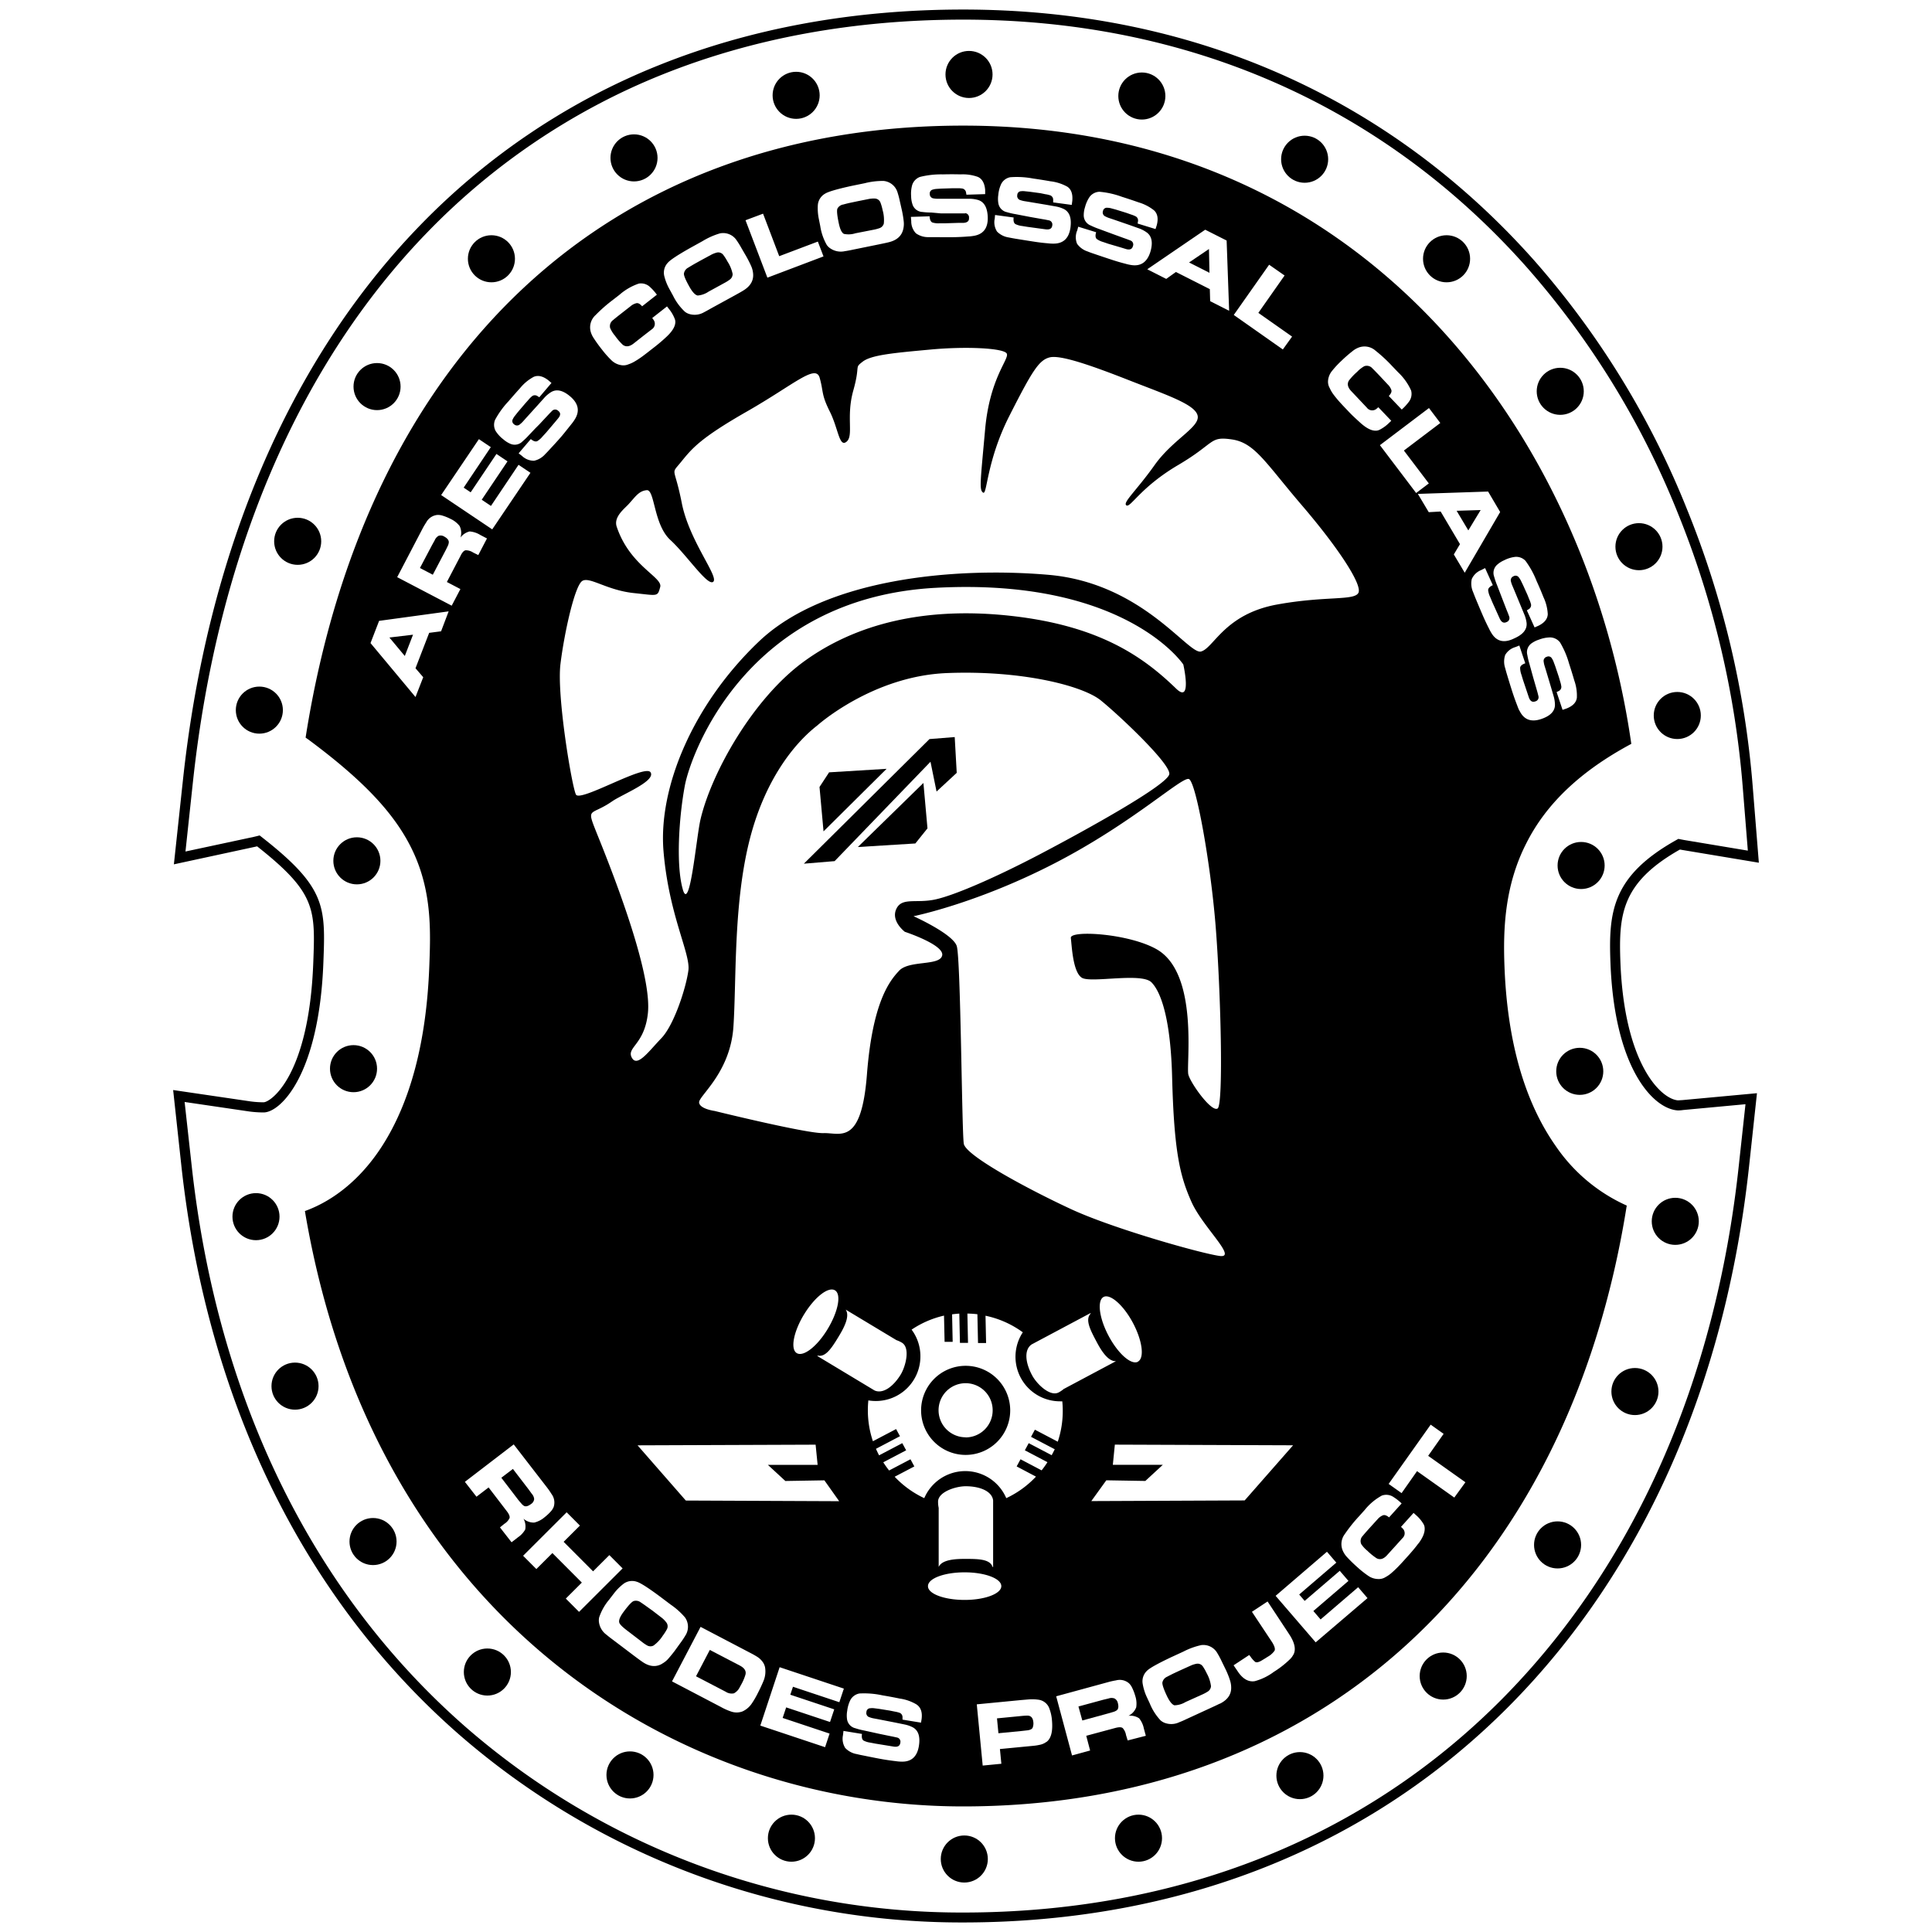<svg xmlns="http://www.w3.org/2000/svg" viewBox="0 0 500 500"><title>rhodes-project</title><g id="Icons"><path d="M434.24,284.77c-4.47-.38-13.88-9.55-14.88-35.78-.47-12.4.33-20.59,15.4-29.13l.63.11,19.8,3.3-1.61-20a241.57,241.57,0,0,0-17-71.51A221.89,221.89,0,0,0,397,67.35C359.23,24.9,308.15,2.47,249.27,2.47c-28.58,0-55.18,4.89-79.06,14.53A178,178,0,0,0,108.64,58.4c-33.75,34.81-55,84.5-61.32,143.71L45,223.69l21.2-4.58.34-.08c15.22,12,15.06,16.21,14.54,30C80,278.58,70,285.27,68.21,285.27a25.64,25.64,0,0,1-3.32-.22l-20.08-2.95L47,302.28C53.77,363,78.6,413.73,118.83,448.91a197.94,197.94,0,0,0,130.43,48.62c56.14,0,105-19.39,141.39-56.09,34.44-34.76,55.87-83,62-139.52l2.05-19-19.35,1.79Zm17.49,1L450,301.65c-6,55.92-27.19,103.63-61.22,138-35.86,36.19-84.11,55.31-139.54,55.31a195.33,195.33,0,0,1-128.71-48C80.81,412.2,56.29,362.08,49.64,302l-1.86-16.81,16.73,2.46a28.42,28.42,0,0,0,3.71.25c4.38,0,14.37-9.77,15.47-38.8.55-14.53.74-19.42-16-32.5l-.5-.39-.62.16-.88.21L48,220.37l1.93-18c6.31-58.63,27.26-107.79,60.6-142.18a175.42,175.42,0,0,1,60.67-40.81C194.75,9.9,221,5.08,249.27,5.08c58.12,0,108.53,22.13,145.77,64a219.29,219.29,0,0,1,39.15,63.64A239,239,0,0,1,451,203.47l1.34,16.67-16.5-2.75-1-.19-.48-.1-.43.24c-16.73,9.33-17.65,18.63-17.15,31.74,1,27.31,11,37.86,17.38,38.29h.12c.24,0,.67,0,1.32-.1Z"/><polygon points="229.45 198.97 214.57 199.88 212.09 203.67 213.13 215.16 229.45 198.97"/><polygon points="242.38 204.85 247.6 200.01 247.08 190.75 240.55 191.27 208.04 223.52 216 222.86 240.81 197.14 242.38 204.85"/><path d="M191.38,431l-7.68-4-3.57,6.82,7.68,4a2.78,2.78,0,0,0,2.13.41,3.49,3.49,0,0,0,1.52-1.61q.37-.65.63-1.15a12.13,12.13,0,0,0,.81-2Q193.35,432,191.38,431Z"/><path d="M180.57,76.48a5.87,5.87,0,0,0,2.8-1l4-2.19a10.9,10.9,0,0,0,1.48-.92,1.74,1.74,0,0,0,.75-1.49,9.23,9.23,0,0,0-1.34-3.22A13,13,0,0,0,187.21,66a1.63,1.63,0,0,0-1.72-.63,6.73,6.73,0,0,0-1.45.57l-2.73,1.48-1.53.85q-.85.49-1.68,1A2.08,2.08,0,0,0,177,70.81q-.06.79,1.51,3.56Q179.65,76.33,180.57,76.48Z"/><path d="M265.87,444q-.69,0-2.06.15l-5.79.56.37,3.85,6.08-.59,1.5-.17q1.05-.16,1.28-.68a3,3,0,0,0,.17-1.5Q267.24,444,265.87,444Z"/><polygon points="240.03 214.38 238.98 202.63 222.01 219.21 236.89 218.29 240.03 214.38"/><path d="M171.32,418.72l-2.46-1.89-1.4-1q-.79-.58-1.61-1.12a2.08,2.08,0,0,0-1.85-.36q-.75.27-2.64,2.83-1.34,1.81-1.1,2.72.16.67,2.1,2.13l3.63,2.78a10.87,10.87,0,0,0,1.44,1,1.74,1.74,0,0,0,1.67.08,9.23,9.23,0,0,0,2.4-2.54,13.07,13.07,0,0,0,1.06-1.64,1.63,1.63,0,0,0-.12-1.83A6.76,6.76,0,0,0,171.32,418.72Z"/><polygon points="106.89 164.26 100.78 164.99 104.76 169.77 106.89 164.26"/><path d="M115,138.88a1.75,1.75,0,0,0-1.49-.21,2.29,2.29,0,0,0-1,1.14l-.69,1.24L108.68,147l3.33,1.74,3.15-6q.34-.63.69-1.38a2.69,2.69,0,0,0,.3-1Q116.18,139.53,115,138.88Z"/><path d="M249.9,353.47A11.53,11.53,0,1,0,261.44,365,11.53,11.53,0,0,0,249.9,353.47Zm0,18.5a7,7,0,1,1,7-7A7,7,0,0,1,249.9,372Z"/><path d="M137.42,389.25a1.76,1.76,0,0,0,.82-1.26,2.29,2.29,0,0,0-.61-1.39l-.83-1.15-4.06-5.29-3,2.28,4.13,5.39q.43.58,1,1.21a2.69,2.69,0,0,0,.76.69Q136.31,390.08,137.42,389.25Z"/><path d="M218.4,60.53a5.87,5.87,0,0,0,3-.16l4.49-.88a10.86,10.86,0,0,0,1.68-.43,1.74,1.74,0,0,0,1.16-1.2,9.24,9.24,0,0,0-.31-3.48,13,13,0,0,0-.53-1.88,1.63,1.63,0,0,0-1.45-1.12,6.74,6.74,0,0,0-1.55.11l-3,.6-1.71.36q-1,.21-1.91.47A2.08,2.08,0,0,0,216.72,54q-.29.74.37,3.85Q217.57,60.1,218.4,60.53Z"/><polygon points="383.19 132 376.97 132.19 380 137.27 383.19 132"/><path d="M422.18,192.51c-11.39-79.41-68.43-160-172.91-160-91.76,0-154.55,58.88-170.18,158.38l.74.52c14.58,10.82,22.7,19.54,27.15,29.16,4.85,10.48,4.46,20.62,4.12,29.57-.74,19.42-4.87,35.09-12.28,46.56-5.28,8.18-12.23,13.94-19.91,16.72C96.79,419.72,176,467.5,249.27,467.5,340.93,467.5,405.75,408.29,421,312a44,44,0,0,1-18.37-15.39c-8.07-11.48-12.54-27.1-13.27-46.45-.37-9.6,0-20.9,5.69-32C400.24,207.9,409.14,199.5,422.18,192.51Zm-33.94-60-9.17,15.71-2.82-4.73,1.59-2.67-5-8.44-3.08.17-2.82-4.73,18.18-.61Zm-18.42-26.91,2.93,3.87-9.42,7.13,6.45,8.51-3.28,2.48-9.38-12.38ZM343.7,98.51a4.6,4.6,0,0,1,1-2.48,24.92,24.92,0,0,1,2.48-2.67A36.65,36.65,0,0,1,350,90.9a5.82,5.82,0,0,1,1.51-.91,4.28,4.28,0,0,1,4.46.75,38.74,38.74,0,0,1,4.32,4l1.53,1.6a14.78,14.78,0,0,1,3.37,4.71,3.38,3.38,0,0,1-.47,2.79,13.43,13.43,0,0,1-1.95,2.15l-3.35-3.51q.84-.87.67-1.52a3.6,3.6,0,0,0-.94-1.46l-2-2.14q-1.56-1.64-1.95-2a1.91,1.91,0,0,0-2.14-.58,8,8,0,0,0-1.83,1.45,15.66,15.66,0,0,0-2.12,2.24q-.8,1.29.6,2.76l2.2,2.33,1.84,1.95a1.72,1.72,0,0,0,2.52.26l.44-.38,3.35,3.51-.57.54a9.54,9.54,0,0,1-2.51,1.81,2.16,2.16,0,0,1-1,.21q-1.61,0-3.8-1.93-1.11-1-2.16-2-.46-.44-1.3-1.34-1.51-1.57-2.23-2.39t-1.35-1.66a8.39,8.39,0,0,1-1-1.69A3.25,3.25,0,0,1,343.7,98.51Zm-15.25-30,4,2.79-6.79,9.67,8.73,6.14L332,90.44l-12.7-8.93Zm-11-6.26.65,18.18-4.91-2.49-.09-3.11-8.77-4.44-2.51,1.79-4.91-2.49,15-10.24Zm-38.69-2.5.28-1.08,4.64,1.43q-.37,1.23.14,1.74a5.32,5.32,0,0,0,1.67.79l1.31.45,3.4,1,1.23.38q1.46.41,1.77-.76a1.1,1.1,0,0,0-.61-1.45l-.92-.35-.93-.33-2.75-1-1.33-.49-2.29-.85a17.82,17.82,0,0,1-2.09-.87,2.82,2.82,0,0,1-1.81-2.71,6.83,6.83,0,0,1,.34-2.06A8.41,8.41,0,0,1,282,50.94a3.32,3.32,0,0,1,2.55-1.31,22.46,22.46,0,0,1,5.8,1.3q2.3.73,4.34,1.45a11.7,11.7,0,0,1,4,2.08q1.34,1.28.68,3.82l-.32,1-4.64-1.43.1-.58a1.21,1.21,0,0,0-.5-1.22,6.85,6.85,0,0,0-1.28-.53l-1.24-.44-2.71-.84-1.22-.33a4.17,4.17,0,0,0-1-.14,1,1,0,0,0-1.1.81,1.1,1.1,0,0,0,.59,1.42,5.83,5.83,0,0,0,1,.43l1.2.4,4.23,1.46,2.45.87a8.25,8.25,0,0,1,1.85,1q2,1.46.92,5.07-1.27,4-5.06,3.34a10.84,10.84,0,0,1-1.36-.31q-1.54-.39-3.1-.89t-5-1.67q-1-.33-1.7-.62a5.36,5.36,0,0,1-2.74-2A4.47,4.47,0,0,1,278.75,59.71Zm-21.34-3,.1-1.11,4.81.65q-.16,1.28.43,1.69a5.3,5.3,0,0,0,1.78.51l1.36.22,3.52.48,1.27.17q1.5.16,1.63-1a1.1,1.1,0,0,0-.84-1.33l-1-.2-1-.17-2.88-.51-1.4-.27-2.4-.46a17.79,17.79,0,0,1-2.21-.51,2.82,2.82,0,0,1-2.23-2.38,6.85,6.85,0,0,1,0-2.09,8.42,8.42,0,0,1,.76-2.85,3.32,3.32,0,0,1,2.3-1.72,22.44,22.44,0,0,1,5.93.33q2.39.34,4.52.72a11.71,11.71,0,0,1,4.34,1.39q1.53,1,1.3,3.66l-.14,1.06-4.81-.65V51.7a1.21,1.21,0,0,0-.69-1.12,6.89,6.89,0,0,0-1.35-.32L269.28,50l-2.81-.38-1.25-.13a4.19,4.19,0,0,0-1,0,1,1,0,0,0-.95,1,1.1,1.1,0,0,0,.81,1.3,5.81,5.81,0,0,0,1,.26l1.24.2,4.41.74,2.56.45a8.25,8.25,0,0,1,2,.64q2.25,1.11,1.74,4.85-.59,4.16-4.44,4.12a10.83,10.83,0,0,1-1.39-.08q-1.59-.13-3.2-.37t-5.19-.82q-1-.17-1.77-.33a5.36,5.36,0,0,1-3-1.51A4.47,4.47,0,0,1,257.41,56.69Zm-7.64-1.53-1,0h-1l-2.92,0-1.42,0L241,55a17.84,17.84,0,0,1-2.26-.14,2.82,2.82,0,0,1-2.6-2,6.84,6.84,0,0,1-.34-2.06,8.41,8.41,0,0,1,.28-2.94,3.32,3.32,0,0,1,2-2.07,22.45,22.45,0,0,1,5.9-.66q2.41-.06,4.58,0a11.7,11.7,0,0,1,4.51.65q1.68.77,1.89,3.39l0,1.07-4.85.15-.1-.58a1.21,1.21,0,0,0-.87-1,6.88,6.88,0,0,0-1.38-.09h-1.31l-2.84.09-1.26.08a4.18,4.18,0,0,0-.95.18,1,1,0,0,0-.77,1.13,1.1,1.1,0,0,0,1,1.15,5.83,5.83,0,0,0,1.08.09h5.73l2.6,0a8.23,8.23,0,0,1,2.07.31q2.4.72,2.52,4.5.11,4.2-3.69,4.8a10.86,10.86,0,0,1-1.39.15q-1.59.13-3.22.17t-5.25,0q-1,0-1.81,0a5.37,5.37,0,0,1-3.24-1,4.47,4.47,0,0,1-1.2-3.13l-.09-1.11,4.85-.15q.05,1.29.7,1.6a5.3,5.3,0,0,0,1.84.21h1.38l3.55-.11,1.29,0q1.51-.09,1.43-1.29A1.1,1.1,0,0,0,249.76,55.16ZM211.66,53a3.74,3.74,0,0,1,1.89-2.89q1.23-.77,6.84-2l3.42-.7a18.72,18.72,0,0,1,4.89-.58,4.17,4.17,0,0,1,3.59,3,21.58,21.58,0,0,1,.59,2.25l.58,2.56q.32,1.59.43,2.73a6,6,0,0,1-.11,1.85q-.58,2.74-3.89,3.5-.46.12-2.41.52l-6.82,1.39q-1.14.25-2,.37a4.82,4.82,0,0,1-3.67-.65,3.56,3.56,0,0,1-1-.92,14.17,14.17,0,0,1-1.71-4.93l-.4-2A13.55,13.55,0,0,1,211.66,53Zm-14.18,2.3,4.18,11,10-3.78,1.46,3.84-14.52,5.5L192.94,57ZM172.83,68q.95-1.11,5.94-3.91l3.05-1.69a18.73,18.73,0,0,1,4.5-2,4.17,4.17,0,0,1,4.34,1.83,21.59,21.59,0,0,1,1.24,2l1.32,2.27q.78,1.42,1.23,2.47a6.06,6.06,0,0,1,.45,1.8q.27,2.78-2.67,4.5-.4.26-2.15,1.22L184,79.82q-1,.58-1.82,1a4.81,4.81,0,0,1-3.7.47,3.56,3.56,0,0,1-1.2-.59,14.18,14.18,0,0,1-3.1-4.19l-1-1.82a13.55,13.55,0,0,1-1.28-3.31A3.74,3.74,0,0,1,172.83,68ZM154.14,81.54a38.72,38.72,0,0,1,4.44-3.9l1.75-1.36a14.78,14.78,0,0,1,5-2.89,3.38,3.38,0,0,1,2.73.74A13.41,13.41,0,0,1,170,76.27l-3.82,3q-.78-.92-1.45-.81a3.59,3.59,0,0,0-1.54.79l-2.33,1.82q-1.79,1.4-2.17,1.75a1.9,1.9,0,0,0-.78,2.08,8,8,0,0,0,1.26,2,15.6,15.6,0,0,0,2,2.33q1.21.92,2.81-.33l2.54-2,2.12-1.64a1.72,1.72,0,0,0,.5-2.48l-.34-.48,3.82-3,.48.62a9.55,9.55,0,0,1,1.55,2.67,2.16,2.16,0,0,1,.11,1q-.16,1.61-2.29,3.59-1.06,1-2.23,1.95-.49.41-1.47,1.16-1.71,1.35-2.6,2t-1.79,1.18a8.41,8.41,0,0,1-1.78.83,3.25,3.25,0,0,1-2,.17,4.6,4.6,0,0,1-2.37-1.24,24.91,24.91,0,0,1-2.41-2.72,36.72,36.72,0,0,1-2.17-3,5.83,5.83,0,0,1-.76-1.6A4.28,4.28,0,0,1,154.14,81.54Zm-3.47,68.82c1.91-1.22,6.32,2.39,13.4,3.13,6.24.65,6.09,1,6.79-1.57S163,146.5,159.6,136.3c-.83-2.48,1.91-4.57,3-5.74,1.78-1.91,2.7-3.53,4.79-3.7s1.74,8.88,6.09,12.88,9.75,12.19,11.14,10.79-6.27-10.62-8.18-20.37-3-7.14-.17-10.62,4.87-6.09,17.06-13.06,17.76-12.36,18.8-8.7.35,4.18,2.61,8.7,2.44,9.4,4.35,7.83-.17-6.44,1.74-13.23.17-5.74,2.44-7.49,8.18-2.26,17.58-3.13,18.8-.35,19.67,1-4.35,6.09-5.57,19.67-1.57,15.67-.52,16.36.87-8.18,6.79-19.85,7.66-14.45,10.44-15.15,10.79,2.09,20.54,5.92,17.23,6.27,17.76,9.23-6.44,6.09-11.14,12.71-8.36,9.75-7.31,10.44,3.66-4.7,13.4-10.44,8-7.49,13.93-6.62,8.7,6.09,18.1,17.06,15.67,20.54,14.62,22.63-8.41.75-20.89,3c-13.75,2.44-16.54,11.32-19.85,12.19s-15.15-17.76-39.52-19.85-57.8,1-74.86,17.23-26.11,37.78-24.72,54.31,7,26.46,6.44,30.81-3.66,14.1-7,17.58-6.27,7.66-7.66,5,3.31-3.31,4.18-11.49-5.11-26.5-13.06-46.13c-3-7.53-2-4.66,3.83-8.7,2.55-1.77,11.32-5.22,9.92-7.49s-18.28,7.83-19.32,5.74-5-25.59-4-33.77S148.76,151.58,150.68,150.36Zm60.41,223.52.52,5.22H198.72l4.53,4.18,10.1-.17,3.83,5.4-39.69-.17L165,374.05Zm-3-33.69c2.72-4.48,6.28-7.28,8-6.26s.85,5.48-1.87,10-6.28,7.28-8,6.26S205.36,344.67,208.08,340.18Zm3.46,10.75.07-.12c2.05.49,3.62-1.94,5.42-4.9,1.16-1.92,3.07-5.23,1.82-7h0L232,346.83a7.15,7.15,0,0,1,1.42.66c2.18,1.32,1,6-.28,8.18-1.95,3.21-4.67,5.15-6.81,4.18v0Zm21.18-99.74c-2.61,2.74-6.92,8.36-8.36,26.9s-6.92,15-11.23,15.15-28.2-5.74-28.2-5.74-3.92-.52-4-2.22,8.09-7.7,8.88-19.58,0-30.81,3.92-47.26,11.88-26.11,17.76-30.68c0,0,14.23-12.8,33.55-13.58s35.12,3.26,39.82,7.05,18,16.32,17.76,19.06S280.89,214.9,269.27,221,246.95,231.74,242,232.79s-8.62-.65-10.05,2.48,2.22,5.88,2.22,5.88,10.31,3.39,9.66,6.14S235.33,248.45,232.71,251.2Zm-56-21c-1.83-6.27-1-18.8.52-26.9s15.93-48.57,65-51.18,64,19.85,64,19.85,2.35,10.31-1.83,6.27c-8.38-8.12-19.58-16.19-42.3-18.8s-40.74,2.06-54.05,11.75-24,29-26.77,40.87C180.2,216.69,178.53,236.44,176.7,230.17Zm59.67,6.92s16.32-3.26,36.56-13.71,32.9-22.46,34.73-21.8,5.61,21.67,6.92,38,2.09,46.22.52,47.26-6.92-6.4-7.57-8.75,2.81-26-8.09-32.38c-7.18-4.18-22.59-5.09-22.33-3s.52,8.88,2.87,10.31,15.41-1.44,18,1.18,5,9.92,5.35,24.81c.51,19.32,2.09,25.46,5,32s12,14.62,7.31,14-27.55-7.05-38.52-12.14S249.95,299.11,249.43,296s-.78-48-1.83-51.18S236.37,237.09,236.37,237.09Zm58.12,115.29c-1.74.93-5.15-2.07-7.61-6.7s-3-9.13-1.31-10.05,5.15,2.07,7.61,6.7S296.23,351.46,294.49,352.39ZM267,347.93v0l15.21-8.1.06.12c-1.47,1.51-.18,4.1,1.45,7.16,1.05,2,2.92,5.31,5.11,5.15h0l-13.54,7.21a7.15,7.15,0,0,1-1.29.88c-2.25,1.2-5.69-2.17-6.89-4.42C265.32,352.61,265,349.28,267,347.93Zm19.31,35.17,10.1.17,4.53-4.18H288l.52-5.22,46.13.17-12.53,14.27-39.69.17ZM128.13,108.65a22.41,22.41,0,0,1,3.48-4.81q1.57-1.83,3-3.41a11.71,11.71,0,0,1,3.51-2.9q1.7-.73,3.78.88l.82.7-3.15,3.7-.5-.32a1.21,1.21,0,0,0-1.32,0,6.9,6.9,0,0,0-1,1l-.89,1-1.84,2.16-.79,1a4.15,4.15,0,0,0-.51.82,1,1,0,0,0,.31,1.33,1.1,1.1,0,0,0,1.54,0,5.83,5.83,0,0,0,.79-.74l.84-.94,3-3.31L141,102.8a8.25,8.25,0,0,1,1.62-1.32q2.14-1.29,5,1.16,3.18,2.75,1.07,6a10.72,10.72,0,0,1-.82,1.13q-1,1.26-2,2.5t-3.5,3.92q-.69.77-1.24,1.31a5.36,5.36,0,0,1-2.91,1.74A4.46,4.46,0,0,1,135.1,118l-.88-.68,3.15-3.69q1,.82,1.65.55a5.3,5.3,0,0,0,1.39-1.22l.92-1,2.3-2.71.83-1q1-1.18,0-1.93a1.1,1.1,0,0,0-1.57,0l-.69.7-.67.72-2,2.14-1,1-1.68,1.77a17.7,17.7,0,0,1-1.62,1.58,2.82,2.82,0,0,1-3.21.6,6.82,6.82,0,0,1-1.76-1.13,8.41,8.41,0,0,1-2-2.18A3.32,3.32,0,0,1,128.13,108.65Zm-4.19,5,3.08,2.07L120,126.2l1.81,1.21,6.67-9.93,2.86,1.92-6.67,9.93,2.39,1.6,7.14-10.64,3.08,2.07L127.39,137l-13.22-8.88Zm-9.79,49.73-3.08.4-3.54,9.16,2,2.32-2,5.13L95.89,166.43l2.22-5.75,18-2.46Zm5.07-19.59-3.57,6.83,3.5,1.83-2.25,4.3-14.11-7.38,6.51-12.46a18.51,18.51,0,0,1,1-1.7,3.67,3.67,0,0,1,2.84-1.94,3.88,3.88,0,0,1,1.2.12,12.21,12.21,0,0,1,2.22.88,6.39,6.39,0,0,1,2.38,1.85,4,4,0,0,1,.23,3,4.17,4.17,0,0,1,2.36-1.58,6.08,6.08,0,0,1,2.77.91l1.73.9-2.25,4.3-1.32-.65a3.52,3.52,0,0,0-1.9-.59Q119.89,142.45,119.22,143.77Zm14.72,254.16-1.55,1.19-3-3.85,1.14-.93a3.52,3.52,0,0,0,1.34-1.48q.18-.64-.73-1.81l-4.69-6.12-3.14,2.4-3-3.85,12.64-9.69L141.6,385a18.29,18.29,0,0,1,1.12,1.63,3.67,3.67,0,0,1,.56,3.39,3.88,3.88,0,0,1-.61,1,12.22,12.22,0,0,1-1.73,1.64,6.4,6.4,0,0,1-2.68,1.38,4,4,0,0,1-2.78-1,4.16,4.16,0,0,1,.44,2.81A6.08,6.08,0,0,1,133.93,397.93Zm12.49,15.76,4.15-4.14-7.62-7.64-4.15,4.14-3.43-3.44,11.27-11.25,3.43,3.44-4.21,4.2,7.62,7.64,4.21-4.2,3.43,3.44-11.27,11.25Zm24.89,16.89q-2.43,1.38-5.19-.6-.4-.26-2-1.46l-5.55-4.2q-.94-.69-1.62-1.27a4.81,4.81,0,0,1-1.94-3.19,3.56,3.56,0,0,1,.05-1.33,14.17,14.17,0,0,1,2.56-4.54l1.26-1.64a13.55,13.55,0,0,1,2.51-2.51,3.74,3.74,0,0,1,3.41-.5q1.4.41,6,3.83l2.79,2.1a18.71,18.71,0,0,1,3.67,3.29,4.17,4.17,0,0,1,.1,4.7,21.49,21.49,0,0,1-1.29,1.93l-1.54,2.13q-1,1.29-1.76,2.13A6.06,6.06,0,0,1,171.32,430.58ZM194.47,441a5.86,5.86,0,0,1-2.28,1.9,4.32,4.32,0,0,1-2.9.07,15.4,15.4,0,0,1-2.71-1.2l-12.66-6.63,7.39-14.11,13.12,6.87q.86.45,1.51.86a4.89,4.89,0,0,1,1.23,1.08,3.65,3.65,0,0,1,.82,1.63,6.36,6.36,0,0,1-.42,3.61q-.56,1.38-1.57,3.34A21.48,21.48,0,0,1,194.47,441Zm21.43,1.38-1.09,3.27-11.35-3.78-.91,2.73,12.15,4.05-1.17,3.52-16.76-5.59,5-15.11,16.62,5.54-1.17,3.52-12-4-.69,2.06Zm22.63,2.38-.17,1.06-4.79-.78,0-.59a1.21,1.21,0,0,0-.66-1.14,6.94,6.94,0,0,0-1.34-.35l-1.29-.26-2.8-.45-1.25-.16a4.18,4.18,0,0,0-1,0,1,1,0,0,0-1,1,1.1,1.1,0,0,0,.78,1.32,5.87,5.87,0,0,0,1,.29l1.24.23,4.39.86,2.55.52a8.22,8.22,0,0,1,2,.7q2.22,1.17,1.61,4.9-.7,4.14-4.55,4a10.79,10.79,0,0,1-1.39-.12q-1.58-.18-3.19-.45t-5.16-1q-1-.19-1.77-.38a5.37,5.37,0,0,1-3-1.59,4.47,4.47,0,0,1-.58-3.3l.13-1.11,4.79.78q-.19,1.27.38,1.7a5.3,5.3,0,0,0,1.76.55l1.35.26,3.51.57,1.27.21q1.5.2,1.65-1a1.1,1.1,0,0,0-.8-1.35l-1-.22-1-.2-2.86-.59-1.39-.31-2.39-.52a17.77,17.77,0,0,1-2.19-.57,2.82,2.82,0,0,1-2.17-2.43,6.83,6.83,0,0,1,.06-2.09,8.4,8.4,0,0,1,.84-2.83,3.32,3.32,0,0,1,2.34-1.65,22.43,22.43,0,0,1,5.92.48q2.38.4,4.5.84a11.71,11.71,0,0,1,4.3,1.5Q238.83,442.19,238.52,444.8Zm1.63-34.27c0-2,4.25-3.57,9.49-3.57s9.49,1.6,9.49,3.57-4.25,3.57-9.49,3.57S240.16,412.49,240.16,410.52Zm2.61-21.85c0-2.55,4.59-4,7.14-4,3.76,0,6.83,1.32,7.11,3.66h0v17.23h-.14c-.64-2-3.53-2.09-7-2.09-2.24,0-6.06.08-6.95,2.09h0V390.23A7.15,7.15,0,0,1,242.77,388.68Zm28.08,62.13a4.31,4.31,0,0,1-1.84.8,12.66,12.66,0,0,1-1.52.24l-8.71.84.37,3.81-4.83.47-1.53-15.85,11.5-1.11,2-.17a11.68,11.68,0,0,1,2.35.07,3.49,3.49,0,0,1,3,2.48,10.87,10.87,0,0,1,.6,2.77Q272.65,449.44,270.85,450.8Zm1.31-74.17-5.93-3.11-1,1.85,5.85,3.07a25.17,25.17,0,0,1-1.51,2.12l-5.46-2.87-1,1.85,5,2.64a25.2,25.2,0,0,1-7.69,5.57,11.54,11.54,0,0,0-21.22,0,25.2,25.2,0,0,1-7.66-5.54l5.09-2.67-1-1.85-5.53,2.9a25.18,25.18,0,0,1-1.51-2.12l5.92-3.1-1-1.85-6,3.15q-.44-.83-.81-1.69l6.21-3.26-1-1.85-6,3.15a25.06,25.06,0,0,1-1.31-8,25.41,25.41,0,0,1,.13-2.57A11.54,11.54,0,0,0,238.2,351a11.48,11.48,0,0,0-2.28-6.89,25,25,0,0,1,8.39-3.63l.15,6.79,2.09,0-.15-7.12q.93-.13,1.87-.19l.16,7.58,2.09,0-.16-7.59a25.3,25.3,0,0,1,2.59.17l.16,7.45,2.09,0-.15-7.06a25,25,0,0,1,9.65,4.29,11.53,11.53,0,0,0,9.64,17.86h.58c.08.81.12,1.62.12,2.45a25.06,25.06,0,0,1-1.29,8l-5.92-3.11-1,1.85,6.14,3.22Q272.6,375.8,272.16,376.63Zm19.68,73.83-.43-1.41a3.52,3.52,0,0,0-.86-1.8q-.52-.41-2,0l-7.43,2,1,3.81-4.68,1.28L273.34,439l13.56-3.7a18.41,18.41,0,0,1,1.93-.42,3.67,3.67,0,0,1,3.36.76,3.9,3.9,0,0,1,.73,1,12.22,12.22,0,0,1,.87,2.22,6.39,6.39,0,0,1,.26,3,4,4,0,0,1-2,2.18,4.17,4.17,0,0,1,2.76.66,6.07,6.07,0,0,1,1.22,2.64l.51,1.88Zm23.81-9.52q-.42.23-2.23,1.06l-6.32,2.91q-1.05.51-1.88.82a4.82,4.82,0,0,1-3.73.2,3.54,3.54,0,0,1-1.15-.68,14.16,14.16,0,0,1-2.79-4.4L296.7,439a13.57,13.57,0,0,1-1-3.4,3.74,3.74,0,0,1,1.18-3.24q1-1,6.21-3.47l3.17-1.46a18.75,18.75,0,0,1,4.63-1.68,4.17,4.17,0,0,1,4.19,2.14,21.75,21.75,0,0,1,1.09,2.05l1.15,2.36q.67,1.47,1,2.56a6.07,6.07,0,0,1,.31,1.83Q318.7,439.45,315.66,440.94Zm19.06-12.67a4.46,4.46,0,0,1-.79,1.09,24.83,24.83,0,0,1-4.27,3.36,14.46,14.46,0,0,1-4.94,2.4q-2.5.38-4.46-2.65l-1-1.46,4.05-2.67.34.44a6.75,6.75,0,0,0,1.19,1.34q.56.33,1.7-.36.88-.52,1.52-.94a5.41,5.41,0,0,0,1.8-1.58q.33-.68-.64-2.23L324,417.13l4.05-2.67,5.17,7.84q.55.84.74,1.15Q335.74,426.41,334.71,428.28Zm5.79-3.2L330.13,413l13.29-11.41,2.42,2.82-9.61,8.25,1.42,1.65,9.08-7.79,2.25,2.62-9.08,7.79,1.87,2.18,9.72-8.34,2.42,2.82Zm26.57-25.59q-.87,1.18-1.86,2.3-.41.49-1.24,1.4-1.45,1.62-2.22,2.4t-1.56,1.47a8.4,8.4,0,0,1-1.61,1.13,3.25,3.25,0,0,1-1.9.5,4.6,4.6,0,0,1-2.55-.81,24.94,24.94,0,0,1-2.85-2.26,36.73,36.73,0,0,1-2.66-2.59,5.84,5.84,0,0,1-1-1.44,4.28,4.28,0,0,1,.4-4.51,38.81,38.81,0,0,1,3.69-4.62l1.48-1.65a14.76,14.76,0,0,1,4.44-3.72,3.38,3.38,0,0,1,2.82.26,13.39,13.39,0,0,1,2.29,1.78l-3.25,3.61q-.93-.77-1.57-.55a3.6,3.6,0,0,0-1.38,1l-2,2.2q-1.52,1.69-1.83,2.1a1.9,1.9,0,0,0-.41,2.18,8,8,0,0,0,1.58,1.71,15.61,15.61,0,0,0,2.39,1.94q1.35.7,2.71-.81l2.16-2.38,1.8-2a1.72,1.72,0,0,0,.06-2.53l-.42-.41,3.25-3.61.58.52a9.58,9.58,0,0,1,2,2.37,2.17,2.17,0,0,1,.29,1Q368.83,397.15,367.08,399.48Zm9.3-11.88-9.64-6.84-4,5.69-3.35-2.38,10.88-15.34,3.35,2.38-4,5.69,9.64,6.84ZM386,163.86a10.81,10.81,0,0,1-.67-1.23q-.73-1.42-1.39-2.91t-2.05-4.83q-.4-1-.66-1.68a5.37,5.37,0,0,1-.33-3.37,4.47,4.47,0,0,1,2.44-2.31l1-.51,2,4.42q-1.17.54-1.21,1.26a5.3,5.3,0,0,0,.51,1.78l.53,1.27,1.46,3.24.53,1.17q.66,1.36,1.74.83a1.1,1.1,0,0,0,.68-1.42q-.08-.25-.34-.92l-.37-.91L388.81,155l-.51-1.33-.88-2.28a17.86,17.86,0,0,1-.73-2.14,2.82,2.82,0,0,1,.83-3.15,6.84,6.84,0,0,1,1.77-1.11,8.4,8.4,0,0,1,2.82-.87,3.32,3.32,0,0,1,2.67,1,22.47,22.47,0,0,1,2.87,5.2q1,2.2,1.79,4.21a11.7,11.7,0,0,1,1.12,4.41q-.07,1.85-2.41,3l-1,.44-2-4.42.5-.31a1.21,1.21,0,0,0,.59-1.18,6.83,6.83,0,0,0-.45-1.31l-.49-1.22-1.17-2.59-.55-1.13a4.2,4.2,0,0,0-.53-.81,1,1,0,0,0-1.34-.28,1.1,1.1,0,0,0-.67,1.38,5.85,5.85,0,0,0,.33,1l.49,1.16,1.71,4.13,1,2.41a8.23,8.23,0,0,1,.51,2q.25,2.49-3.19,4Q388,167.14,386,163.86Zm7.22,20.07a10.8,10.8,0,0,1-.54-1.29q-.58-1.48-1.09-3t-1.56-5q-.3-1-.49-1.74a5.36,5.36,0,0,1,0-3.39,4.46,4.46,0,0,1,2.66-2.05l1-.4,1.54,4.6q-1.22.42-1.33,1.13a5.31,5.31,0,0,0,.33,1.82l.4,1.32,1.13,3.37.41,1.22q.52,1.42,1.65,1a1.1,1.1,0,0,0,.82-1.34q-.06-.26-.25-1l-.27-.94-.81-2.8-.38-1.37-.65-2.36a17.8,17.8,0,0,1-.52-2.2,2.82,2.82,0,0,1,1.14-3.05,6.83,6.83,0,0,1,1.87-.92,8.41,8.41,0,0,1,2.9-.58,3.32,3.32,0,0,1,2.56,1.3,22.45,22.45,0,0,1,2.33,5.46q.75,2.29,1.35,4.37a11.72,11.72,0,0,1,.67,4.5q-.25,1.83-2.7,2.78l-1,.34-1.54-4.6.53-.26a1.21,1.21,0,0,0,.7-1.12,6.86,6.86,0,0,0-.31-1.35l-.37-1.26-.9-2.69-.44-1.18a4.14,4.14,0,0,0-.44-.86,1,1,0,0,0-1.3-.42,1.1,1.1,0,0,0-.81,1.31,5.82,5.82,0,0,0,.23,1.06l.37,1.2,1.28,4.28.73,2.5a8.25,8.25,0,0,1,.3,2.07q0,2.5-3.58,3.7Q394.92,187.4,393.25,183.93Z"/><polygon points="312.88 64.44 307.73 67.93 313.01 70.6 312.88 64.44"/><path d="M311.34,431.34a1.63,1.63,0,0,0-1.67-.76,6.7,6.7,0,0,0-1.48.46l-2.83,1.28-1.59.74q-.88.43-1.75.89a2.08,2.08,0,0,0-1.19,1.46q-.12.79,1.24,3.66,1,2,1.87,2.26a5.86,5.86,0,0,0,2.87-.84L311,438.6a10.89,10.89,0,0,0,1.54-.81,1.74,1.74,0,0,0,.86-1.43,9.25,9.25,0,0,0-1.1-3.31A13.13,13.13,0,0,0,311.34,431.34Z"/><path d="M288.43,439.56a2.28,2.28,0,0,0-1.51,0l-1.38.33-6.44,1.75,1,3.62,6.55-1.79q.69-.18,1.48-.43a2.69,2.69,0,0,0,.92-.44q.6-.51.25-1.85A1.75,1.75,0,0,0,288.43,439.56Z"/><path d="M434.26,286.08h0Z"/><circle cx="250.78" cy="19.27" r="6.09"/><circle cx="295.51" cy="24.85" r="6.09"/><circle cx="337.64" cy="41.21" r="6.09"/><circle cx="374.37" cy="66.97" r="6.09"/><circle cx="403.79" cy="101.27" r="6.09"/><circle cx="424.16" cy="141.48" r="6.09"/><circle cx="434.08" cy="185.17" r="6.09"/><circle cx="409.19" cy="223.99" r="6.09"/><circle cx="408.84" cy="277.26" r="6.09"/><circle cx="433.56" cy="316.08" r="6.09"/><circle cx="423.12" cy="360.13" r="6.09"/><circle cx="403.1" cy="399.82" r="6.09"/><circle cx="373.5" cy="433.76" r="6.09"/><circle cx="336.42" cy="459.53" r="6.09"/><circle cx="294.64" cy="475.72" r="6.09"/><circle cx="249.56" cy="481.11" r="6.09"/><circle cx="204.82" cy="475.72" r="6.09"/><circle cx="163.04" cy="459.35" r="6.09"/><circle cx="126.13" cy="432.72" r="6.09"/><circle cx="96.54" cy="398.95" r="6.09"/><circle cx="76.35" cy="358.73" r="6.09"/><circle cx="66.25" cy="314.87" r="6.09"/><circle cx="91.49" cy="276.57" r="6.09"/><circle cx="92.36" cy="222.78" r="6.09"/><circle cx="67.12" cy="183.78" r="6.09"/><circle cx="77.04" cy="140.09" r="6.09"/><circle cx="97.58" cy="100.05" r="6.09"/><circle cx="127.18" cy="66.97" r="6.09"/><circle cx="206.04" cy="24.67" r="6.09"/><circle cx="164.08" cy="40.86" r="6.09"/></g></svg>